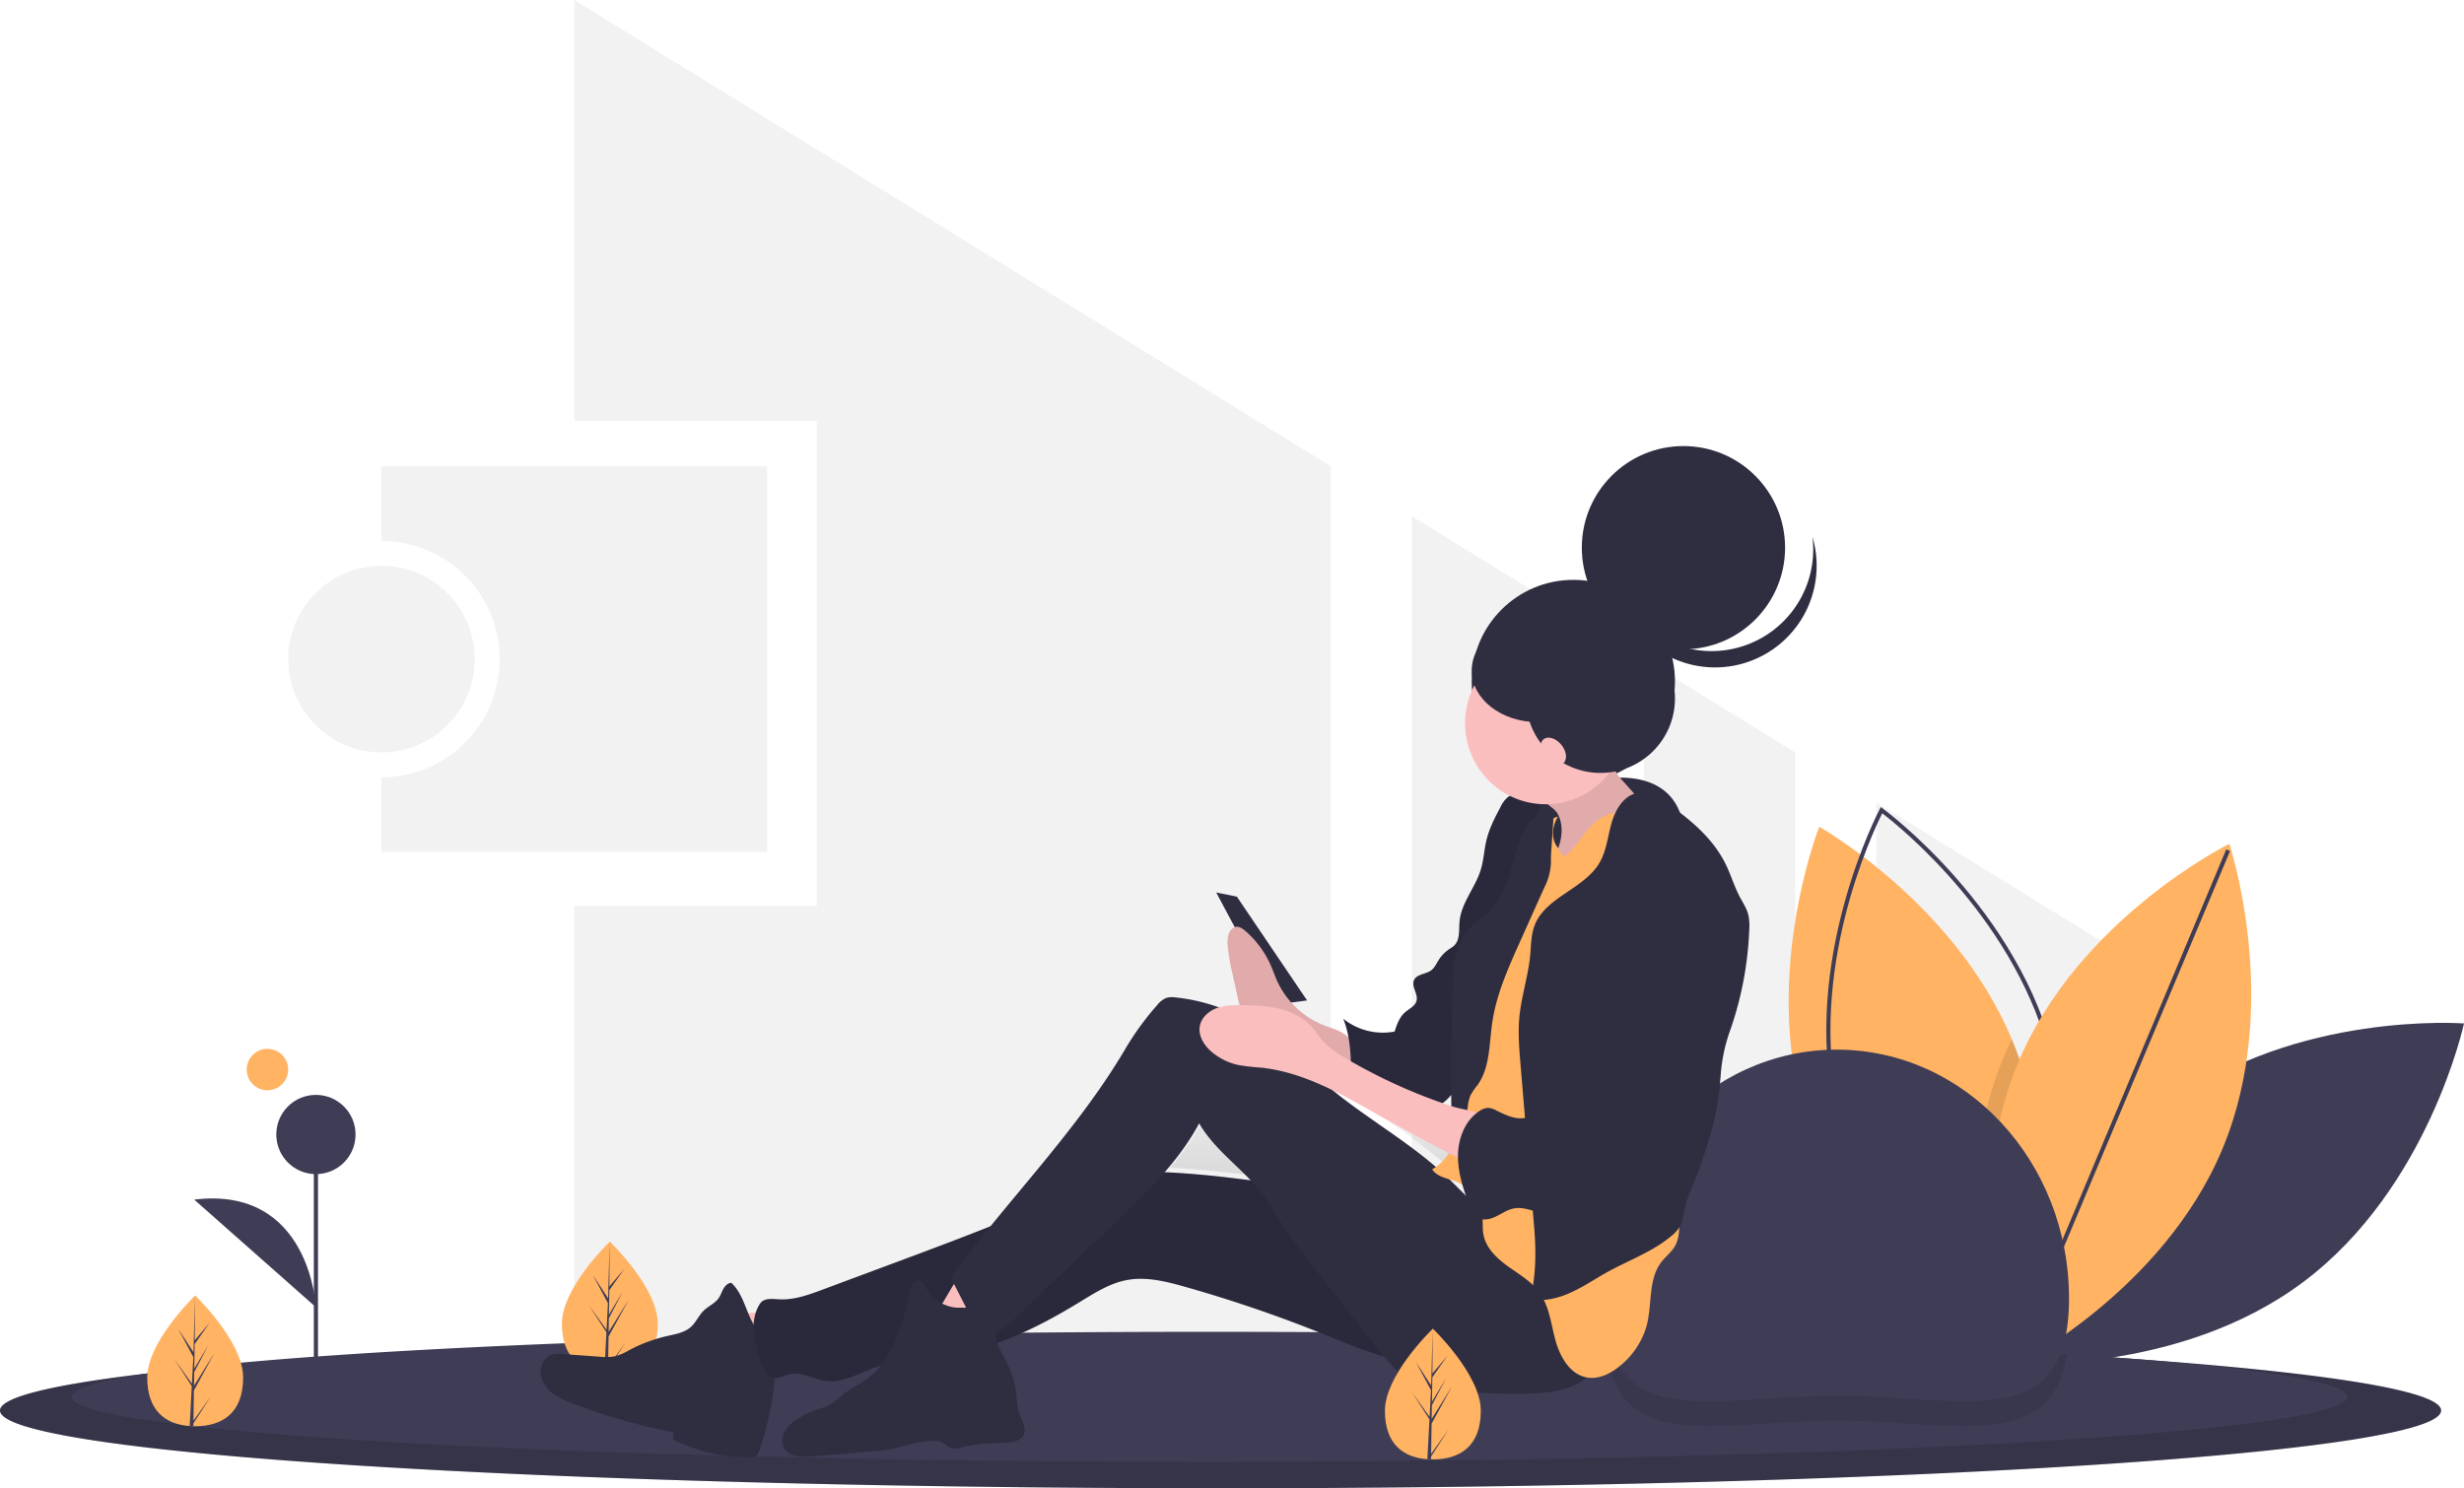 <svg id="bfbb5b39-9b4a-43f6-b630-7b09a59f4f63" data-name="Layer 1" xmlns="http://www.w3.org/2000/svg" xmlns:xlink="http://www.w3.org/1999/xlink" width="1188.532" height="718" viewBox="0 0 1188.532 718"><defs><linearGradient id="adf7ac93-4989-4cdd-bde6-06fdb252ba8f" x1="643.17" y1="665.832" x2="643.17" y2="614.271" gradientUnits="userSpaceOnUse"><stop offset="0" stop-color="gray" stop-opacity="0.25"/><stop offset="0.535" stop-color="gray" stop-opacity="0.12"/><stop offset="1" stop-color="gray" stop-opacity="0.1"/></linearGradient></defs><title>mobile user</title><path d="M189.734,316v36a57,57,0,0,1,0,114v36h186V316Z" transform="translate(-5.734 -91)" fill="#f2f2f2"/><circle cx="184" cy="318" r="45" fill="#f2f2f2"/><polygon points="866 363.051 793 318.055 793 666 866 666 866 363.051" fill="#f2f2f2"/><polygon points="681 666 754 666 754 294.016 681 249.02 681 666" fill="#f2f2f2"/><polygon points="642 224.98 277 0 277 203 394 203 394 437 277 437 277 666 642 666 642 224.98" fill="#f2f2f2"/><polygon points="905 387.09 905 666 943 666 1046 474 905 387.09" fill="#f2f2f2"/><path d="M1052.548,623.891C991.968,669.175,974.887,748.732,974.887,748.732s81.138,6.138,141.718-39.145,77.661-124.84,77.661-124.84S1113.128,578.608,1052.548,623.891Z" transform="translate(-5.734 -91)" fill="#3f3d56"/><path d="M974.934,747.964s-.889-.497-2.498-1.485c-1.283-.789-3.045-1.89-5.173-3.296-19.037-12.544-68.351-49.438-88.579-106.364-25.307-71.274,4.576-146.958,4.576-146.958s65.186,36.646,92.876,102.469c1.207,2.835,2.323,5.727,3.374,8.676,22.021,62.015,2.257,127.368-3.247,143.298C975.435,746.689,974.934,747.964,974.934,747.964Z" transform="translate(-5.734 -91)" fill="#ffb363"/><path d="M975.229,750.214l-.928-.673c-.663-.479-66.411-48.782-83.305-121.998-16.895-73.216,21.041-145.443,21.427-146.164l.54-1.012.928.673c.663.479,66.411,48.782,83.305,121.998h0c16.895,73.216-21.041,145.443-21.427,146.164ZM913.654,483.363c-4.56,9.097-36.332,76.028-20.709,143.73,15.621,67.702,73.508,113.944,81.592,120.124,4.56-9.097,36.332-76.028,20.709-143.73h0C979.625,535.785,921.738,489.543,913.654,483.363Z" transform="translate(-5.734 -91)" fill="#3f3d56"/><path d="M976.263,744.304c-1.477.86-2.768,1.584-3.828,2.176-2.336,1.275-3.631,1.918-3.631,1.918s-.613-1.842-1.543-5.214c-5.129-18.445-19.813-82.729,4.762-141.774q1.938-4.64,4.111-9.079c1.207,2.835,2.323,5.727,3.374,8.676C1001.531,663.021,981.767,728.374,976.263,744.304Z" transform="translate(-5.734 -91)" opacity="0.1"/><path d="M1077.836,645.081C1048.784,714.913,975.841,750.975,975.841,750.975s-25.84-77.158,3.212-146.99,101.995-105.893,101.995-105.893S1106.888,575.25,1077.836,645.081Z" transform="translate(-5.734 -91)" fill="#ffb363"/><rect x="894.17" y="624.063" width="268.701" height="1.999" transform="translate(48.518 1240.717) rotate(-67.242)" fill="#3f3d56"/><path d="M1183.234,771.491c0,9.365-53.869,17.93-142.932,24.505-16.193,1.191-33.552,2.317-51.954,3.377q-23.864,1.37-50.008,2.578-25.339,1.15-52.613,2.137c-57.436,2.088-120.922,3.589-188.37,4.34q-24.548.269-49.765.424-26.25.147-53.109.147c-325.16,0-588.75-16.788-588.75-37.509s263.59-37.509,588.75-37.509c139.983,0,268.545,3.116,369.585,8.304q5.579.294,11.045.571a.114.114,0,0,0,.071.016C1102.461,749.76,1183.234,760.022,1183.234,771.491Z" transform="translate(-5.734 -91)" fill="#3f3d56"/><path d="M1183.234,771.491c0,9.365-53.869,17.93-142.932,24.505-16.193,1.191-33.552,2.317-51.954,3.377q-23.864,1.37-50.008,2.578-25.339,1.15-52.613,2.137c-57.436,2.088-120.922,3.589-188.37,4.34q-24.548.269-49.765.424-26.25.147-53.109.147c-325.16,0-588.75-16.788-588.75-37.509s263.59-37.509,588.75-37.509c139.983,0,268.545,3.116,369.585,8.304q5.579.294,11.045.571a.114.114,0,0,0,.071.016C1102.461,749.76,1183.234,760.022,1183.234,771.491Z" transform="translate(-5.734 -91)" opacity="0.15"/><path d="M1137.984,764.89c0,7.83-50.22,14.99-133.25,20.49-15.09.99-31.28,1.93-48.43,2.82q-22.245,1.14-46.62,2.15-23.625.975-49.05,1.79c-53.55,1.75-112.74,3-175.62,3.63q-22.875.225-46.39.35-24.48.135-49.51.13c-303.14,0-548.88-14.04-548.88-31.36s245.74-31.36,548.88-31.36c67.03,0,131.25.69,190.63,1.95h.15c56.16,1.19,107.99,2.89,153.77,5q5.205.24,10.3.47a.095.095,0,0,0,.07.02c20.97,1.02,40.59,2.12,58.67,3.3.2.01.4.03.6.04C1087.194,749.82,1137.984,757.01,1137.984,764.89Z" transform="translate(-5.734 -91)" fill="#3f3d56"/><path d="M1002.704,744.27c-7.43,48.31-54.28,32.12-110.97,32.12-59.89,0-108.79,18.07-111.84-40.91,56.16,1.19,107.99,2.89,153.77,5q5.205.24,10.3.47a.095.095,0,0,0,.07.02C965.004,741.99,984.624,743.09,1002.704,744.27Z" transform="translate(-5.734 -91)" opacity="0.1"/><path d="M323.011,729.573c0,17.417-10.353,23.498-23.125,23.498-.296,0-.592-.004-.885-.011-.592-.013-1.179-.04-1.758-.081-11.527-.815-20.482-7.209-20.482-23.406,0-16.759,21.416-37.909,23.029-39.478l.002-.002c.062-.062.094-.092.094-.092S323.011,712.159,323.011,729.573Z" transform="translate(-5.734 -91)" fill="#ffb363"/><path d="M299.043,750.406l8.458-11.817-8.48,13.115-.021,1.356c-.592-.013-1.179-.04-1.758-.081l.911-17.423-.006-.136.015-.023.087-1.647L289.748,720.602l8.526,11.913.021.349.687-13.164-7.277-13.586,7.366,11.276.717-27.295.002-.094v.092l-.119,21.523,7.245-8.533L299.643,713.47l-.192,11.787,6.766-11.313-6.794,13.047-.106,6.553,9.818-15.746L299.279,735.831Z" transform="translate(-5.734 -91)" fill="#3f3d56"/><path d="M779.734,717.393c0-66.274,50.144-120,112-120s112,53.726,112,120-50.144,47-112,47S779.734,783.668,779.734,717.393Z" transform="translate(-5.734 -91)" fill="#3f3d56"/><rect x="151.384" y="547.331" width="2" height="135.181" fill="#3f3d56"/><circle cx="152.384" cy="547.331" r="19.116" fill="#3f3d56"/><path d="M158.118,721.646s-2.731-58.736-58.715-51.909" transform="translate(-5.734 -91)" fill="#3f3d56"/><path d="M714.748,660.574c.499,1.764,1.056,3.517,1.651,5.258-2.67-2.624-5.29-5.32-7.96-7.928,1.071.334,2.139.667,3.148,1.063A19.101,19.101,0,0,1,714.748,660.574Zm-12.932-8.765c-15.735-13.682-33.967-24.274-50.093-37.539,8.806,4.332,17.371,9.38,25.867,14.221q15.117,8.612,30.594,16.555A24.95,24.95,0,0,1,701.816,651.809Zm6.731-34.452q.376-.384.753-.773c.007,1.944.022,3.761.045,5.411q-2.115-.702-4.218-1.439A37.239,37.239,0,0,0,708.546,617.358ZM569.941,654.398a129.413,129.413,0,0,0,16.791-23.952c6.247,10.913,16.398,18.783,25.032,27.923C597.852,656.533,583.919,655.017,569.941,654.398Z" transform="translate(-5.734 -91)" fill="url(#adf7ac93-4989-4cdd-bde6-06fdb252ba8f)"/><path d="M123.011,755.573c0,17.417-10.353,23.498-23.125,23.498-.296,0-.592-.004-.885-.011-.592-.013-1.179-.04-1.758-.081-11.527-.815-20.482-7.209-20.482-23.406,0-16.759,21.416-37.909,23.029-39.478l.002-.002c.062-.062.094-.092.094-.092S123.011,738.159,123.011,755.573Z" transform="translate(-5.734 -91)" fill="#ffb363"/><path d="M99.043,776.406l8.458-11.817-8.48,13.115-.021,1.356c-.592-.013-1.179-.04-1.758-.081l.911-17.423-.006-.136.015-.023.087-1.647L89.748,746.602l8.526,11.913.021.349.687-13.164-7.277-13.586,7.366,11.276.717-27.295.002-.094v.092l-.119,21.523,7.245-8.533L99.643,739.47l-.192,11.787,6.766-11.313-6.794,13.047-.106,6.553,9.818-15.746L99.279,761.831Z" transform="translate(-5.734 -91)" fill="#3f3d56"/><circle cx="129" cy="516" r="10" fill="#ffb363"/><path d="M777.722,467.031S814,459,818,491s-19.266,38.04-19.266,38.04L784,533l-57-15,8-23Z" transform="translate(-5.734 -91)" fill="#2f2e41"/><circle cx="758.915" cy="328.774" r="49.023" fill="#2f2e41"/><polygon points="586.65 430.572 596.611 432.575 630.477 482.652 615.536 484.655 586.65 430.572" fill="#2f2e41"/><path d="M351.456,724.748a195.67,195.67,0,0,0,9.899,25.848,241.237,241.237,0,0,0,33.047-9.416c.332-.121-6.181-8.64-6.865-9.336-2.58-2.626-5.921-5.694-9.332-7.178-3.44-1.497-7.677-.354-11.359-.166Q359.158,724.892,351.456,724.748Z" transform="translate(-5.734 -91)" fill="#fbbebe"/><path d="M378.263,738.126c-5.614-1.757-9.026-7.406-11.31-12.854s-4.125-11.389-8.457-15.387c-1.66.079-2.996,1.428-3.817,2.88s-1.31,3.09-2.259,4.461c-1.806,2.61-4.982,3.872-7.253,6.085-2.381,2.32-3.682,5.603-6.147,7.834-3.096,2.801-7.472,3.497-11.533,4.424a73.964,73.964,0,0,0-18.048,6.691,30.309,30.309,0,0,1-6.686,2.996,25.111,25.111,0,0,1-7.819.261l-17.957-1.28a14.031,14.031,0,0,0-4.793.21c-3.691,1.036-5.983,5.156-5.712,9.001s2.663,7.289,5.683,9.662a37.824,37.824,0,0,0,10.227,5.182,303.054,303.054,0,0,0,48.148,13.754l.009,3.554a83.156,83.156,0,0,0,36.652,8.534,5.702,5.702,0,0,0,2.743-.475c1.26-.684,1.844-2.156,2.31-3.518a142.477,142.477,0,0,0,7.49-39.038,29.634,29.634,0,0,0-.773-10.056c-.978-3.233,2.39-1.874-.727-3.14" transform="translate(-5.734 -91)" fill="#2f2e41"/><path d="M722.668,670.43c-53.24,3.188-105.861-12.396-159.169-14.062-6.627-.207-13.327-.192-19.798,1.262-6.846,1.538-13.227,4.635-19.593,7.597-28.591,13.302-58.169,24.321-87.711,35.324L402.462,713.191c-6.781,2.526-13.808,5.091-21.027,4.65-3.236-.198-7.208-.687-9.028,2.01-5.521,8.179-2.912,20.195.736,29.375,1.184,2.979,3.187,6.194,6.36,6.533,2.234.239,4.311-1.054,6.482-1.636,6.177-1.654,12.335,2.501,18.692,3.177,7.854.836,15.147-3.638,22.559-6.378,12.294-4.544,25.737-4.401,38.66-6.553,21.669-3.609,41.752-13.67,60.525-25.133,7.149-4.365,14.382-9.041,22.594-10.638,9.442-1.836,19.141.597,28.399,3.216a655.885,655.885,0,0,1,65.107,22.17c11.215,4.488,22.349,9.301,34.018,12.405a122.997,122.997,0,0,0,76.239-4.445c8.522-3.368,17.781-9.322,18.269-18.515.278-5.242-3.787-9.86-6.504-14.343-1.742-2.875-3.486-5.751-5.383-8.525C749.98,687.139,738.839,669.462,722.668,670.43Z" transform="translate(-5.734 -91)" fill="#2f2e41"/><path d="M722.668,670.43c-53.24,3.188-105.861-12.396-159.169-14.062-6.627-.207-13.327-.192-19.798,1.262-6.846,1.538-13.227,4.635-19.593,7.597-28.591,13.302-58.169,24.321-87.711,35.324L402.462,713.191c-6.781,2.526-13.808,5.091-21.027,4.65-3.236-.198-7.208-.687-9.028,2.01-5.521,8.179-2.912,20.195.736,29.375,1.184,2.979,3.187,6.194,6.36,6.533,2.234.239,4.311-1.054,6.482-1.636,6.177-1.654,12.335,2.501,18.692,3.177,7.854.836,15.147-3.638,22.559-6.378,12.294-4.544,25.737-4.401,38.66-6.553,21.669-3.609,41.752-13.67,60.525-25.133,7.149-4.365,14.382-9.041,22.594-10.638,9.442-1.836,19.141.597,28.399,3.216a655.885,655.885,0,0,1,65.107,22.17c11.215,4.488,22.349,9.301,34.018,12.405a122.997,122.997,0,0,0,76.239-4.445c8.522-3.368,17.781-9.322,18.269-18.515.278-5.242-3.787-9.86-6.504-14.343-1.742-2.875-3.486-5.751-5.383-8.525C749.98,687.139,738.839,669.462,722.668,670.43Z" transform="translate(-5.734 -91)" opacity="0.1"/><path d="M453.673,727.34q12.501,4.266,25.22,7.845c4.747-7.793,13.627-13.217,15.651-22.126a1.945,1.945,0,0,0,.001-1.193,2.009,2.009,0,0,0-.955-.854,46.96,46.96,0,0,0-19.748-5.787c-5.472-.346-7.97,5.368-10.451,9.384C462.388,716.234,455.903,728.101,453.673,727.34Z" transform="translate(-5.734 -91)" fill="#fbbebe"/><path d="M465.355,721.651c-4.922-1.032-9.738-3.677-12.251-8.055-1.177-2.051-2.429-4.817-4.78-4.662-2.182.144-3.184,2.747-3.675,4.889-1.839,8.022-3.646,16.108-6.873,23.675s-8.002,14.67-14.735,19.353c-3.088,2.148-6.531,3.753-9.55,5.998-2.712,2.018-5.077,4.548-8.073,6.109a45.535,45.535,0,0,1-6.191,2.309,41.934,41.934,0,0,0-8.866,4.315,17.837,17.837,0,0,0-6.037,5.768,8.46,8.46,0,0,0-.497,8.073,8.737,8.737,0,0,0,5.91,4.047,25.3,25.3,0,0,0,7.345.184c9.707-.715,19.403-1.58,29.098-2.444a83.438,83.438,0,0,0,12.196-1.696c2.124-.512,4.205-1.191,6.32-1.736a52.126,52.126,0,0,1,11.086-1.614,9.289,9.289,0,0,1,3.234.295c2.246.734,3.84,2.968,6.158,3.422a9.776,9.776,0,0,0,4.385-.586c6.985-1.91,14.325-1.859,21.554-2.249,3.185-.172,6.913-.777,8.374-3.628,1.822-3.555-1.199-7.531-2.403-11.343a34.723,34.723,0,0,1-.999-7.438,45.548,45.548,0,0,0-5.346-17.685c-2.471-4.537-5.845-9.554-4.108-14.424.589-1.652,1.761-3.191,1.644-4.942C487.762,719.895,469.817,722.587,465.355,721.651Z" transform="translate(-5.734 -91)" fill="#2f2e41"/><path d="M642.828,585.017a41.666,41.666,0,0,1-21.214-21.071c-.889-2.021-1.62-4.132-2.476-6.173a46.898,46.898,0,0,0-12.678-17.606c-1.386-1.176-3.013-2.298-4.706-1.991-1.625.295-2.904,1.903-3.462,3.707a15.122,15.122,0,0,0-.351,5.689,101.863,101.863,0,0,0,2.307,13.307l2.58,11.756a22.524,22.524,0,0,0,1.606,5.248,18.48,18.48,0,0,0,4.331,5.181q3.535,3.256,7.185,6.339a20.078,20.078,0,0,0,12.46,5.54c10.573,1.961,21.326,4.785,30.248,11.685-.099-.077-.038-7.885-.192-8.78-.408-2.366-.726-4.709-2.266-6.308C652.741,587.945,647.042,586.89,642.828,585.017Z" transform="translate(-5.734 -91)" fill="#fbbebe"/><path d="M642.828,585.017a41.666,41.666,0,0,1-21.214-21.071c-.889-2.021-1.62-4.132-2.476-6.173a46.898,46.898,0,0,0-12.678-17.606c-1.386-1.176-3.013-2.298-4.706-1.991-1.625.295-2.904,1.903-3.462,3.707a15.122,15.122,0,0,0-.351,5.689,101.863,101.863,0,0,0,2.307,13.307l2.58,11.756a22.524,22.524,0,0,0,1.606,5.248,18.48,18.48,0,0,0,4.331,5.181q3.535,3.256,7.185,6.339a20.078,20.078,0,0,0,12.46,5.54c10.573,1.961,21.326,4.785,30.248,11.685-.099-.077-.038-7.885-.192-8.78-.408-2.366-.726-4.709-2.266-6.308C652.741,587.945,647.042,586.89,642.828,585.017Z" transform="translate(-5.734 -91)" opacity="0.1"/><ellipse cx="745.521" cy="391.011" rx="12.949" ry="13.02" fill="#2f2e41"/><path d="M743.24,474.145c-3.515-.39-7.419-.679-10.236,1.471a13.978,13.978,0,0,0-3.502,4.769c-2.707,5.083-5.377,10.262-6.739,15.863-1.156,4.752-1.348,9.721-2.779,14.397-2.655,8.673-9.458,15.994-10.236,25.036-.348,4.046.329,8.783-2.622,11.555a17.349,17.349,0,0,1-2.327,1.65,17.605,17.605,0,0,0-5.097,5.241c-1.105,1.756-1.956,3.773-3.619,5.005-2.633,1.952-7.005,1.753-8.303,4.772-1.334,3.102,2.051,6.555,1.267,9.842-.639,2.677-3.623,3.904-5.678,5.723-2.633,2.33-3.837,5.846-4.935,9.196a30.534,30.534,0,0,1-24.778-6.179c3.615,8.903,3.693,18.728,3.85,28.343.051,3.119-.046,6.62-2.273,8.792,10.309.221,20.363,3.014,30.423,5.287,4.397.994,9.17,1.857,13.27-.024a21.651,21.651,0,0,0,6.077-4.834c5.473-5.55,11.214-11.604,12.553-19.303.75-4.314.024-8.741.222-13.115.246-5.42,1.903-10.658,3.322-15.893a187.529,187.529,0,0,0,5.815-32.726c.596-6.824,6.49-12.317,9.593-18.416,5.858-11.514,11.844-23.506,12.285-36.431C748.941,479.844,747.515,474.619,743.24,474.145Z" transform="translate(-5.734 -91)" fill="#2f2e41"/><path d="M743.24,474.145c-3.515-.39-7.419-.679-10.236,1.471a13.978,13.978,0,0,0-3.502,4.769c-2.707,5.083-5.377,10.262-6.739,15.863-1.156,4.752-1.348,9.721-2.779,14.397-2.655,8.673-9.458,15.994-10.236,25.036-.348,4.046.329,8.783-2.622,11.555a17.349,17.349,0,0,1-2.327,1.65,17.605,17.605,0,0,0-5.097,5.241c-1.105,1.756-1.956,3.773-3.619,5.005-2.633,1.952-7.005,1.753-8.303,4.772-1.334,3.102,2.051,6.555,1.267,9.842-.639,2.677-3.623,3.904-5.678,5.723-2.633,2.33-3.837,5.846-4.935,9.196a30.534,30.534,0,0,1-24.778-6.179c3.615,8.903,3.693,18.728,3.85,28.343.051,3.119-.046,6.62-2.273,8.792,10.309.221,20.363,3.014,30.423,5.287,4.397.994,9.17,1.857,13.27-.024a21.651,21.651,0,0,0,6.077-4.834c5.473-5.55,11.214-11.604,12.553-19.303.75-4.314.024-8.741.222-13.115.246-5.42,1.903-10.658,3.322-15.893a187.529,187.529,0,0,0,5.815-32.726c.596-6.824,6.49-12.317,9.593-18.416,5.858-11.514,11.844-23.506,12.285-36.431C748.941,479.844,747.515,474.619,743.24,474.145Z" transform="translate(-5.734 -91)" opacity="0.1"/><path d="M731.112,681.643c-11.088-5.275-19.202-15.113-28.167-23.531-17.116-16.071-38.046-27.449-56.042-42.517-11.929-9.988-22.597-21.618-35.705-29.98a88.877,88.877,0,0,0-38.24-13.399,10.77,10.77,0,0,0-4.683.234,11.088,11.088,0,0,0-4.353,3.443,136.166,136.166,0,0,0-15.413,21.195c-22.81,38.721-55.209,71.279-82.052,107.29a4.815,4.815,0,0,0-.321,6.501l5.46,10.7c3.055,5.987,7.951,12.962,14.538,11.772,3.01-.544,5.409-2.758,7.625-4.877l24.513-23.432,25.7-24.567c15.058-14.394,30.374-29.123,40.19-47.536,7.672,13.306,21.283,22.014,30.622,34.195,3.552,4.633,6.454,9.728,9.625,14.633,5.083,7.862,10.864,15.241,16.635,22.608l29.48,37.628c4.02,5.132,8.152,10.366,13.65,13.846,6.982,4.42,15.474,5.585,23.692,6.321A313.606,313.606,0,0,0,741.179,763.375c8.476-.145,17.217-.701,24.823-4.465s13.853-11.492,13.458-20.006c-.206-4.428-2.13-8.581-4.249-12.468C764.68,707.115,750.918,691.066,731.112,681.643Z" transform="translate(-5.734 -91)" fill="#2f2e41"/><ellipse cx="753.489" cy="400.025" rx="9.961" ry="10.015" fill="#2f2e41"/><path d="M757.021,483.499c2.428,4.288,2.429,9.624,1.093,14.372s-3.887,9.042-6.411,13.273c-2.484,4.164-4.996,8.367-8.328,11.882,15.374.736,30.279-5.295,43.847-12.602,10.915-5.879,21.807-13.136,27.633-24.122-3.407,1.024-7.162.013-10.177-1.881a37.87,37.87,0,0,1-7.798-7.263l-7.719-8.683a34.65,34.65,0,0,1-4.747-6.231,17.516,17.516,0,0,1-2.038-10.072,57.576,57.576,0,0,1-10.214,8.476c-5.513,3.588-11.59,6.191-17.115,9.758-1.96,1.265-6.315,3.3-5.194,5.86C750.948,478.761,755.468,480.756,757.021,483.499Z" transform="translate(-5.734 -91)" fill="#fbbebe"/><path d="M757.021,483.499c2.428,4.288,2.429,9.624,1.093,14.372s-3.887,9.042-6.411,13.273c-2.484,4.164-4.996,8.367-8.328,11.882,15.374.736,30.279-5.295,43.847-12.602,10.915-5.879,21.807-13.136,27.633-24.122-3.407,1.024-7.162.013-10.177-1.881a37.87,37.87,0,0,1-7.798-7.263l-7.719-8.683a34.65,34.65,0,0,1-4.747-6.231,17.516,17.516,0,0,1-2.038-10.072,57.576,57.576,0,0,1-10.214,8.476c-5.513,3.588-11.59,6.191-17.115,9.758-1.96,1.265-6.315,3.3-5.194,5.86C750.948,478.761,755.468,480.756,757.021,483.499Z" transform="translate(-5.734 -91)" opacity="0.1"/><path d="M757.231,485.015c-2.889,4.859-3.509,10.596,0,15.023.437.551,2.059,3.97,2.759,4.002a2.613,2.613,0,0,0,1.755-.888c3.734-3.413,6.469-7.766,9.749-11.622s7.418-7.369,12.404-8.146c6.019-.937,11.83,2.252,17.096,5.329,2.189,1.279,4.458,2.633,5.837,4.768a15.611,15.611,0,0,1,1.917,6.515c1.819,13.706,1.779,27.584,1.736,41.412-.031,9.995-.069,20.061-1.959,29.874-.977,5.072-2.445,10.05-3.139,15.169a101.822,101.822,0,0,0-.619,13.61L804.752,619.09a49,49,0,0,0,.738,10.435c.904,4.17,2.877,8.019,4.196,12.076a79.669,79.669,0,0,1,2.78,14.272l2.604,19.705c.82,6.206,1.426,12.995-2.326,17.99-1.697,2.259-3.926,4.066-5.646,6.307-6.442,8.389-4.375,20.359-7.062,30.607a38.358,38.358,0,0,1-12.493,19.151c-4.603,3.911-10.549,6.988-16.475,5.888-8.001-1.486-12.807-9.828-14.988-17.71s-2.977-16.461-7.703-23.121c-3.859-5.437-9.838-8.857-15.245-12.739s-10.689-8.885-11.866-15.459c-.514-2.871-.194-5.829-.499-8.73a20.656,20.656,0,0,0-12.747-16.738c-4.096-1.593-9.154-2.162-11.46-5.919,5.955-3.356,9.908-9.558,11.991-16.095s2.507-13.473,2.917-20.325l1.368-22.898c.611-10.233.889-20.375,5.395-29.571,2.015-4.111,4.521-7.959,6.618-12.028a135.296,135.296,0,0,0,7.089-17.648c3.267-9.382,6.535-18.768,9.447-28.267,1.388-4.527,2.721-9.14,5.194-13.171S752.601,485.886,757.231,485.015Z" transform="translate(-5.734 -91)" fill="#ffb363"/><path d="M706.384,633.777l6.057.219,1.291-9.157a19.195,19.195,0,0,1,1.283-5.339,32.975,32.975,0,0,1,3.483-5.104c5.964-8.425,5.529-19.611,7.007-29.845,1.97-13.649,7.672-26.428,13.312-39.001l11.761-26.216a28.414,28.414,0,0,0,3.252-14.471c.104-4.053,1.305-18.799,1.409-22.852.039-1.5-3.307-.666-3.984-2.003-1.475-2.911-3.493,4.983-6.248,6.715s-4.275,4.869-5.445,7.917c-2.535,6.604-4.084,13.549-6.446,20.218s-5.666,13.22-10.98,17.863c-2.415,2.11-5.197,3.783-7.478,6.039-7.318,7.236-8.03,18.663-8.288,28.98C706.218,573.872,705.032,633.777,706.384,633.777Z" transform="translate(-5.734 -91)" fill="#2f2e41"/><path d="M793.612,474.083c-5.885,2.314-9.112,8.696-10.766,14.828s-2.328,12.668-5.489,18.17c-7.389,12.861-26.229,16.608-31.442,30.505-1.706,4.547-1.632,9.536-2.092,14.374-.946,9.958-4.22,19.578-5.187,29.533-.75,7.712-.102,15.485.545,23.207l6.585,78.535c.951,11.344.927,23.53-1.972,34.535,6.667,1.3,13.598-.44,19.783-3.26s11.83-6.691,17.784-9.976c10.237-5.647,21.526-9.649,30.491-17.172a17.721,17.721,0,0,0,4.108-4.541c1.796-3.105,1.943-6.861,2.798-10.349a56.744,56.744,0,0,1,2.951-8.134,242.348,242.348,0,0,0,8.565-24.214,133.823,133.823,0,0,0,3.939-16.628c.719-4.476,1.107-8.999,1.494-13.517a80.871,80.871,0,0,1,4.18-20.759,166.315,166.315,0,0,0,9.616-49.745,25.14,25.14,0,0,0-.495-7.323c-.78-2.981-2.54-5.587-3.983-8.306-2.736-5.154-4.379-10.827-6.962-16.061-5.836-11.827-16.141-20.794-26.937-28.31C805.826,475.785,799.618,471.721,793.612,474.083Z" transform="translate(-5.734 -91)" fill="#2f2e41"/><path d="M655.948,602.202c-4.557-2.654-9.112-5.511-12.542-9.529-1.643-1.925-2.999-4.085-4.67-5.986-4.063-4.624-9.821-7.492-15.774-8.99s-12.144-1.726-18.28-1.778c-4.105-.035-8.311.024-12.155,1.475s-7.309,4.58-8.052,8.64c-.894,4.885,2.298,9.645,6.13,12.778a29.529,29.529,0,0,0,12.252,5.947,98.279,98.279,0,0,0,11.075,1.298c21.804,2.283,41.255,14.15,60.362,24.957q25.171,14.236,51.321,26.619a102.369,102.369,0,0,0,.86-15.753c-.089-3.932-.283-9.927-3.997-12.235-4.328-2.69-11.453-3.308-16.335-4.908a262.171,262.171,0,0,1-32.842-13.285Q664.457,607.156,655.948,602.202Z" transform="translate(-5.734 -91)" fill="#fbbebe"/><ellipse cx="745.521" cy="348.946" rx="38.846" ry="39.06" fill="#fbbebe"/><path d="M804.718,518.368c-3.47,4.046-5.207,9.256-7.538,14.057-4.797,9.878-12.32,18.356-16.087,28.675-3.975,10.886-3.842,23.835-11.633,32.386-1.355,1.487-2.99,2.922-3.382,4.899-.233,1.174.009,2.43-.396,3.556-1.117,3.106-6.201,3.263-7.151,6.425-.278.925-.121,1.95-.465,2.853-.779,2.045-3.48,2.358-5.286,3.582-3.77,2.558-3.01,8.505-5.701,12.192-2.129,2.917-6.142,3.895-9.707,3.4s-6.829-2.201-10.076-3.762a9.169,9.169,0,0,0-3.624-1.138,7.606,7.606,0,0,0-4.184,1.429c-7.176,4.562-10.544,13.599-10.495,22.136s2.983,16.762,5.987,24.746a10.652,10.652,0,0,0,1.98,3.686c2.379,2.516,6.523,2.109,9.682.71s6.03-3.601,9.428-4.217c6.011-1.089,11.886,3.042,17.984,2.702,4.468-.249,8.421-2.847,12.133-5.36,5.925-4.011,11.959-8.123,16.315-13.814,2.667-3.485,4.621-7.458,6.947-11.183a129.186,129.186,0,0,1,9.81-13.102l22.399-27.418A44.319,44.319,0,0,0,832.389,584.963c2.13-7.307,4.274-14.698,4.642-22.304.303-6.26-.605-12.511-1.627-18.694-1.005-6.086-2.15-12.24-4.823-17.793C825.714,516.064,813.866,507.7,804.718,518.368Z" transform="translate(-5.734 -91)" fill="#2f2e41"/><circle cx="812.024" cy="264.226" r="49.023" fill="#2f2e41"/><path d="M860.043,395.821a49.026,49.026,0,0,1-75.705-25.741,49.026,49.026,0,1,0,95.631-20.104A49.008,49.008,0,0,1,860.043,395.821Z" transform="translate(-5.734 -91)" fill="#2f2e41"/><circle cx="771.988" cy="336.944" r="35.95" fill="#2f2e41"/><ellipse cx="741.757" cy="323.463" rx="31.865" ry="24.92" fill="#2f2e41"/><ellipse cx="755" cy="453.5" rx="5" ry="7.5" transform="translate(-122.623 486.99) rotate(-39.118)" fill="#fbbebe"/><path d="M720.011,771.573c0,17.417-10.353,23.498-23.125,23.498-.296,0-.592-.004-.885-.011-.592-.013-1.179-.04-1.758-.081-11.527-.815-20.482-7.209-20.482-23.406,0-16.759,21.416-37.909,23.029-39.478l.002-.002c.062-.062.094-.092.094-.092S720.011,754.159,720.011,771.573Z" transform="translate(-5.734 -91)" fill="#ffb363"/><path d="M696.043,792.406l8.458-11.817-8.48,13.115-.021,1.356c-.592-.013-1.179-.04-1.758-.081l.911-17.423-.006-.136.015-.023.087-1.647L686.748,762.602l8.526,11.913.021.349.687-13.164-7.277-13.586,7.366,11.276.717-27.295.002-.094v.092l-.119,21.523,7.245-8.533L696.643,755.47l-.192,11.787,6.766-11.313-6.794,13.047-.106,6.553,9.818-15.746L696.279,777.831Z" transform="translate(-5.734 -91)" fill="#3f3d56"/></svg>